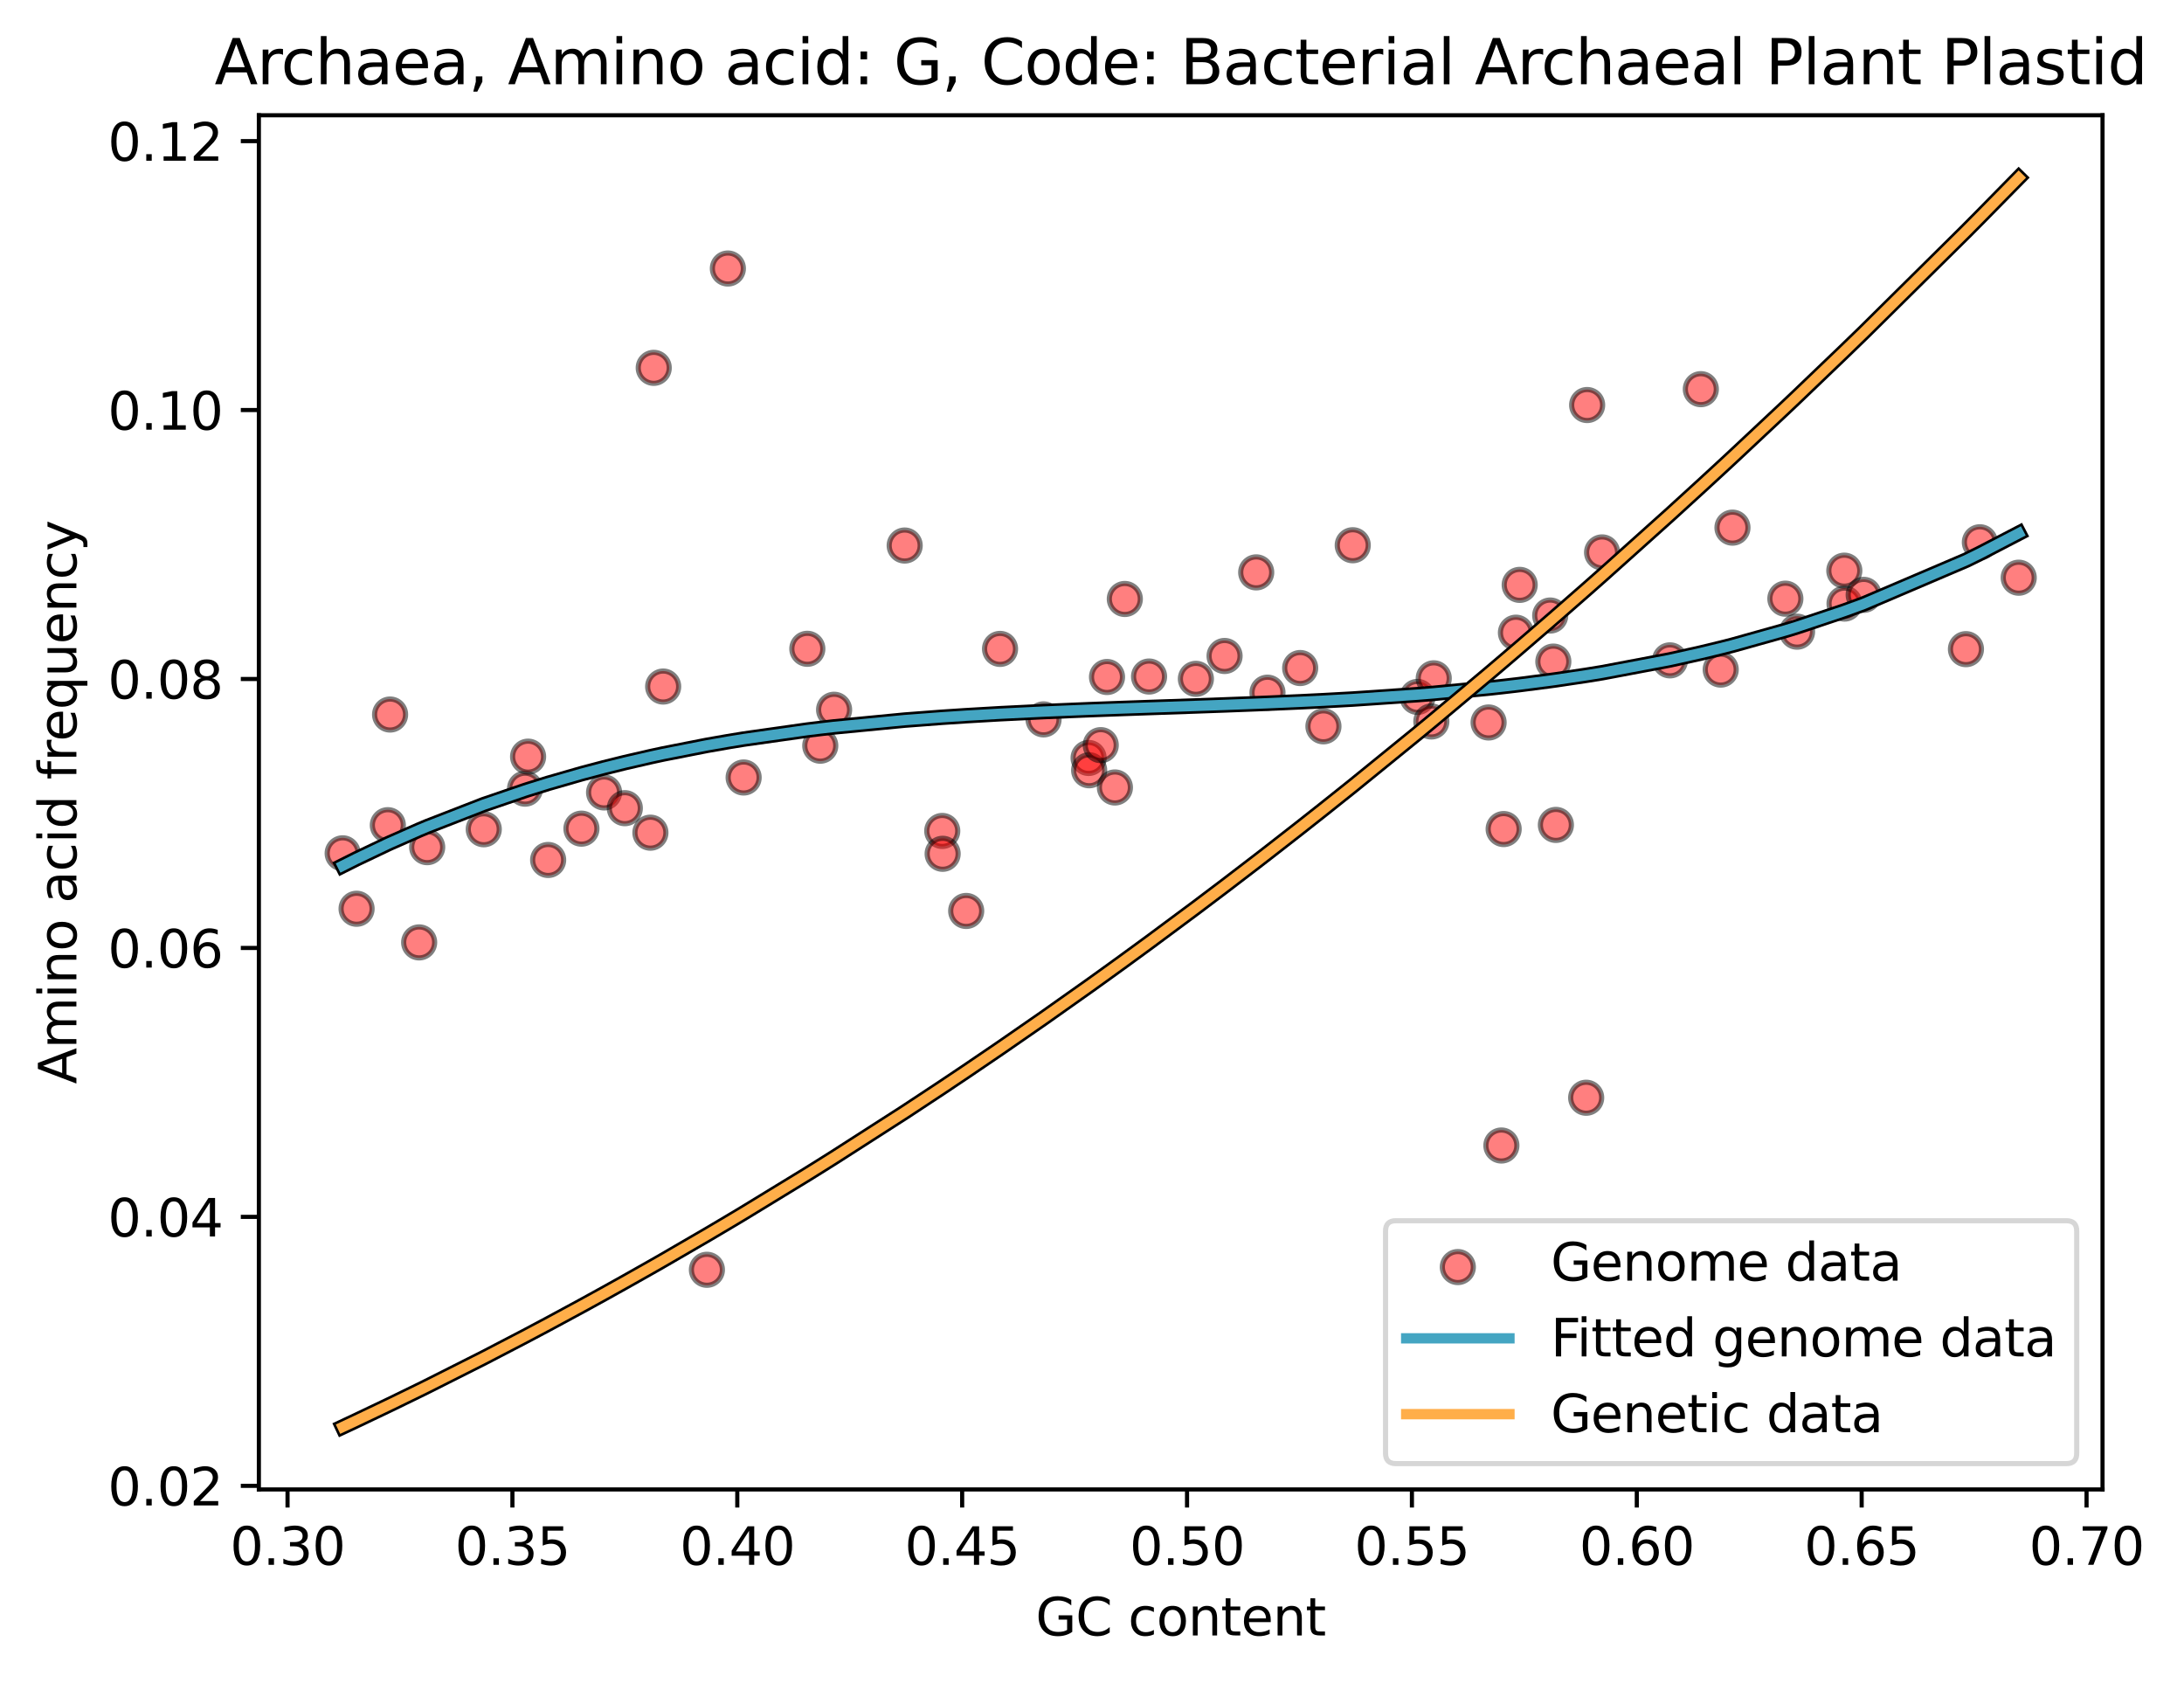 <?xml version="1.0" encoding="utf-8" standalone="no"?>
<!DOCTYPE svg PUBLIC "-//W3C//DTD SVG 1.1//EN"
  "http://www.w3.org/Graphics/SVG/1.1/DTD/svg11.dtd">
<svg xmlns:xlink="http://www.w3.org/1999/xlink" width="423.046pt" height="325.986pt" viewBox="0 0 423.046 325.986" xmlns="http://www.w3.org/2000/svg" version="1.1">
 <defs>
  <style type="text/css">*{stroke-linejoin: round; stroke-linecap: butt}</style>
 </defs>
 <g id="figure_1">
  <g id="patch_1">
   <path d="M 0 325.986 
L 423.046 325.986 
L 423.046 0 
L 0 0 
z
" style="fill: #ffffff"/>
  </g>
  <g id="axes_1">
   <g id="patch_2">
    <path d="M 50.144 288.43 
L 407.264 288.43 
L 407.264 22.318 
L 50.144 22.318 
z
" style="fill: #ffffff"/>
   </g>
   <g id="PathCollection_1">
    <defs>
     <path id="mc80657f7a5" d="M 0 3 
C 0.796 3 1.559 2.684 2.121 2.121 
C 2.684 1.559 3 0.796 3 0 
C 3 -0.796 2.684 -1.559 2.121 -2.121 
C 1.559 -2.684 0.796 -3 0 -3 
C -0.796 -3 -1.559 -2.684 -2.121 -2.121 
C -2.684 -1.559 -3 -0.796 -3 0 
C -3 0.796 -2.684 1.559 -2.121 2.121 
C -1.559 2.684 -0.796 3 0 3 
z
" style="stroke: #000000; stroke-opacity: 0.5"/>
    </defs>
    <g clip-path="url(#p81dd970bed)">
     <use xlink:href="#mc80657f7a5" x="66.376" y="165.245" style="fill: #ff0000; fill-opacity: 0.5; stroke: #000000; stroke-opacity: 0.5"/>
     <use xlink:href="#mc80657f7a5" x="69.071" y="175.982" style="fill: #ff0000; fill-opacity: 0.5; stroke: #000000; stroke-opacity: 0.5"/>
     <use xlink:href="#mc80657f7a5" x="75.124" y="159.798" style="fill: #ff0000; fill-opacity: 0.5; stroke: #000000; stroke-opacity: 0.5"/>
     <use xlink:href="#mc80657f7a5" x="75.56" y="138.37" style="fill: #ff0000; fill-opacity: 0.5; stroke: #000000; stroke-opacity: 0.5"/>
     <use xlink:href="#mc80657f7a5" x="81.191" y="182.498" style="fill: #ff0000; fill-opacity: 0.5; stroke: #000000; stroke-opacity: 0.5"/>
     <use xlink:href="#mc80657f7a5" x="82.747" y="164.054" style="fill: #ff0000; fill-opacity: 0.5; stroke: #000000; stroke-opacity: 0.5"/>
     <use xlink:href="#mc80657f7a5" x="93.706" y="160.586" style="fill: #ff0000; fill-opacity: 0.5; stroke: #000000; stroke-opacity: 0.5"/>
     <use xlink:href="#mc80657f7a5" x="101.704" y="152.723" style="fill: #ff0000; fill-opacity: 0.5; stroke: #000000; stroke-opacity: 0.5"/>
     <use xlink:href="#mc80657f7a5" x="102.292" y="146.526" style="fill: #ff0000; fill-opacity: 0.5; stroke: #000000; stroke-opacity: 0.5"/>
     <use xlink:href="#mc80657f7a5" x="106.176" y="166.535" style="fill: #ff0000; fill-opacity: 0.5; stroke: #000000; stroke-opacity: 0.5"/>
     <use xlink:href="#mc80657f7a5" x="112.626" y="160.47" style="fill: #ff0000; fill-opacity: 0.5; stroke: #000000; stroke-opacity: 0.5"/>
     <use xlink:href="#mc80657f7a5" x="117.01" y="153.455" style="fill: #ff0000; fill-opacity: 0.5; stroke: #000000; stroke-opacity: 0.5"/>
     <use xlink:href="#mc80657f7a5" x="121.029" y="156.503" style="fill: #ff0000; fill-opacity: 0.5; stroke: #000000; stroke-opacity: 0.5"/>
     <use xlink:href="#mc80657f7a5" x="125.985" y="161.249" style="fill: #ff0000; fill-opacity: 0.5; stroke: #000000; stroke-opacity: 0.5"/>
     <use xlink:href="#mc80657f7a5" x="126.63" y="71.234" style="fill: #ff0000; fill-opacity: 0.5; stroke: #000000; stroke-opacity: 0.5"/>
     <use xlink:href="#mc80657f7a5" x="128.455" y="132.949" style="fill: #ff0000; fill-opacity: 0.5; stroke: #000000; stroke-opacity: 0.5"/>
     <use xlink:href="#mc80657f7a5" x="136.93" y="245.895" style="fill: #ff0000; fill-opacity: 0.5; stroke: #000000; stroke-opacity: 0.5"/>
     <use xlink:href="#mc80657f7a5" x="140.99" y="51.997" style="fill: #ff0000; fill-opacity: 0.5; stroke: #000000; stroke-opacity: 0.5"/>
     <use xlink:href="#mc80657f7a5" x="144.044" y="150.563" style="fill: #ff0000; fill-opacity: 0.5; stroke: #000000; stroke-opacity: 0.5"/>
     <use xlink:href="#mc80657f7a5" x="156.382" y="125.641" style="fill: #ff0000; fill-opacity: 0.5; stroke: #000000; stroke-opacity: 0.5"/>
     <use xlink:href="#mc80657f7a5" x="158.888" y="144.405" style="fill: #ff0000; fill-opacity: 0.5; stroke: #000000; stroke-opacity: 0.5"/>
     <use xlink:href="#mc80657f7a5" x="161.566" y="137.445" style="fill: #ff0000; fill-opacity: 0.5; stroke: #000000; stroke-opacity: 0.5"/>
     <use xlink:href="#mc80657f7a5" x="175.239" y="105.642" style="fill: #ff0000; fill-opacity: 0.5; stroke: #000000; stroke-opacity: 0.5"/>
     <use xlink:href="#mc80657f7a5" x="182.516" y="160.915" style="fill: #ff0000; fill-opacity: 0.5; stroke: #000000; stroke-opacity: 0.5"/>
     <use xlink:href="#mc80657f7a5" x="182.592" y="165.337" style="fill: #ff0000; fill-opacity: 0.5; stroke: #000000; stroke-opacity: 0.5"/>
     <use xlink:href="#mc80657f7a5" x="187.153" y="176.407" style="fill: #ff0000; fill-opacity: 0.5; stroke: #000000; stroke-opacity: 0.5"/>
     <use xlink:href="#mc80657f7a5" x="193.71" y="125.66" style="fill: #ff0000; fill-opacity: 0.5; stroke: #000000; stroke-opacity: 0.5"/>
     <use xlink:href="#mc80657f7a5" x="202.139" y="139.308" style="fill: #ff0000; fill-opacity: 0.5; stroke: #000000; stroke-opacity: 0.5"/>
     <use xlink:href="#mc80657f7a5" x="210.866" y="146.78" style="fill: #ff0000; fill-opacity: 0.5; stroke: #000000; stroke-opacity: 0.5"/>
     <use xlink:href="#mc80657f7a5" x="210.971" y="149.163" style="fill: #ff0000; fill-opacity: 0.5; stroke: #000000; stroke-opacity: 0.5"/>
     <use xlink:href="#mc80657f7a5" x="213.216" y="144.296" style="fill: #ff0000; fill-opacity: 0.5; stroke: #000000; stroke-opacity: 0.5"/>
     <use xlink:href="#mc80657f7a5" x="214.43" y="131.102" style="fill: #ff0000; fill-opacity: 0.5; stroke: #000000; stroke-opacity: 0.5"/>
     <use xlink:href="#mc80657f7a5" x="215.961" y="152.495" style="fill: #ff0000; fill-opacity: 0.5; stroke: #000000; stroke-opacity: 0.5"/>
     <use xlink:href="#mc80657f7a5" x="217.88" y="115.992" style="fill: #ff0000; fill-opacity: 0.5; stroke: #000000; stroke-opacity: 0.5"/>
     <use xlink:href="#mc80657f7a5" x="222.575" y="131.012" style="fill: #ff0000; fill-opacity: 0.5; stroke: #000000; stroke-opacity: 0.5"/>
     <use xlink:href="#mc80657f7a5" x="231.646" y="131.459" style="fill: #ff0000; fill-opacity: 0.5; stroke: #000000; stroke-opacity: 0.5"/>
     <use xlink:href="#mc80657f7a5" x="237.202" y="127.031" style="fill: #ff0000; fill-opacity: 0.5; stroke: #000000; stroke-opacity: 0.5"/>
     <use xlink:href="#mc80657f7a5" x="243.329" y="110.842" style="fill: #ff0000; fill-opacity: 0.5; stroke: #000000; stroke-opacity: 0.5"/>
     <use xlink:href="#mc80657f7a5" x="245.515" y="134.14" style="fill: #ff0000; fill-opacity: 0.5; stroke: #000000; stroke-opacity: 0.5"/>
     <use xlink:href="#mc80657f7a5" x="251.846" y="129.365" style="fill: #ff0000; fill-opacity: 0.5; stroke: #000000; stroke-opacity: 0.5"/>
     <use xlink:href="#mc80657f7a5" x="256.352" y="140.654" style="fill: #ff0000; fill-opacity: 0.5; stroke: #000000; stroke-opacity: 0.5"/>
     <use xlink:href="#mc80657f7a5" x="262.029" y="105.586" style="fill: #ff0000; fill-opacity: 0.5; stroke: #000000; stroke-opacity: 0.5"/>
     <use xlink:href="#mc80657f7a5" x="274.577" y="134.958" style="fill: #ff0000; fill-opacity: 0.5; stroke: #000000; stroke-opacity: 0.5"/>
     <use xlink:href="#mc80657f7a5" x="277.254" y="139.715" style="fill: #ff0000; fill-opacity: 0.5; stroke: #000000; stroke-opacity: 0.5"/>
     <use xlink:href="#mc80657f7a5" x="277.721" y="131.359" style="fill: #ff0000; fill-opacity: 0.5; stroke: #000000; stroke-opacity: 0.5"/>
     <use xlink:href="#mc80657f7a5" x="288.345" y="139.909" style="fill: #ff0000; fill-opacity: 0.5; stroke: #000000; stroke-opacity: 0.5"/>
     <use xlink:href="#mc80657f7a5" x="290.822" y="221.829" style="fill: #ff0000; fill-opacity: 0.5; stroke: #000000; stroke-opacity: 0.5"/>
     <use xlink:href="#mc80657f7a5" x="291.262" y="160.548" style="fill: #ff0000; fill-opacity: 0.5; stroke: #000000; stroke-opacity: 0.5"/>
     <use xlink:href="#mc80657f7a5" x="293.639" y="122.521" style="fill: #ff0000; fill-opacity: 0.5; stroke: #000000; stroke-opacity: 0.5"/>
     <use xlink:href="#mc80657f7a5" x="294.368" y="113.262" style="fill: #ff0000; fill-opacity: 0.5; stroke: #000000; stroke-opacity: 0.5"/>
     <use xlink:href="#mc80657f7a5" x="300.279" y="119.198" style="fill: #ff0000; fill-opacity: 0.5; stroke: #000000; stroke-opacity: 0.5"/>
     <use xlink:href="#mc80657f7a5" x="300.884" y="128.12" style="fill: #ff0000; fill-opacity: 0.5; stroke: #000000; stroke-opacity: 0.5"/>
     <use xlink:href="#mc80657f7a5" x="301.379" y="159.745" style="fill: #ff0000; fill-opacity: 0.5; stroke: #000000; stroke-opacity: 0.5"/>
     <use xlink:href="#mc80657f7a5" x="307.246" y="212.578" style="fill: #ff0000; fill-opacity: 0.5; stroke: #000000; stroke-opacity: 0.5"/>
     <use xlink:href="#mc80657f7a5" x="307.433" y="78.435" style="fill: #ff0000; fill-opacity: 0.5; stroke: #000000; stroke-opacity: 0.5"/>
     <use xlink:href="#mc80657f7a5" x="310.325" y="106.975" style="fill: #ff0000; fill-opacity: 0.5; stroke: #000000; stroke-opacity: 0.5"/>
     <use xlink:href="#mc80657f7a5" x="323.471" y="127.88" style="fill: #ff0000; fill-opacity: 0.5; stroke: #000000; stroke-opacity: 0.5"/>
     <use xlink:href="#mc80657f7a5" x="329.455" y="75.363" style="fill: #ff0000; fill-opacity: 0.5; stroke: #000000; stroke-opacity: 0.5"/>
     <use xlink:href="#mc80657f7a5" x="333.307" y="129.667" style="fill: #ff0000; fill-opacity: 0.5; stroke: #000000; stroke-opacity: 0.5"/>
     <use xlink:href="#mc80657f7a5" x="335.583" y="102.179" style="fill: #ff0000; fill-opacity: 0.5; stroke: #000000; stroke-opacity: 0.5"/>
     <use xlink:href="#mc80657f7a5" x="345.829" y="115.935" style="fill: #ff0000; fill-opacity: 0.5; stroke: #000000; stroke-opacity: 0.5"/>
     <use xlink:href="#mc80657f7a5" x="348.092" y="122.324" style="fill: #ff0000; fill-opacity: 0.5; stroke: #000000; stroke-opacity: 0.5"/>
     <use xlink:href="#mc80657f7a5" x="357.247" y="110.51" style="fill: #ff0000; fill-opacity: 0.5; stroke: #000000; stroke-opacity: 0.5"/>
     <use xlink:href="#mc80657f7a5" x="357.29" y="116.882" style="fill: #ff0000; fill-opacity: 0.5; stroke: #000000; stroke-opacity: 0.5"/>
     <use xlink:href="#mc80657f7a5" x="361.001" y="115.196" style="fill: #ff0000; fill-opacity: 0.5; stroke: #000000; stroke-opacity: 0.5"/>
     <use xlink:href="#mc80657f7a5" x="380.809" y="125.709" style="fill: #ff0000; fill-opacity: 0.5; stroke: #000000; stroke-opacity: 0.5"/>
     <use xlink:href="#mc80657f7a5" x="383.505" y="105.011" style="fill: #ff0000; fill-opacity: 0.5; stroke: #000000; stroke-opacity: 0.5"/>
     <use xlink:href="#mc80657f7a5" x="391.031" y="111.872" style="fill: #ff0000; fill-opacity: 0.5; stroke: #000000; stroke-opacity: 0.5"/>
    </g>
   </g>
   <g id="matplotlib.axis_1">
    <g id="xtick_1">
     <g id="line2d_1">
      <defs>
       <path id="mbc023449ac" d="M 0 0 
L 0 3.5 
" style="stroke: #000000; stroke-width: 0.8"/>
      </defs>
      <g>
       <use xlink:href="#mbc023449ac" x="55.696" y="288.43" style="stroke: #000000; stroke-width: 0.8"/>
      </g>
     </g>
     <g id="text_1">
      <!-- 0.30 -->
      <g transform="translate(44.563 303.029) scale(0.1 -0.1)">
       <defs>
        <path id="DejaVuSans-30" d="M 2034 4250 
Q 1547 4250 1301 3770 
Q 1056 3291 1056 2328 
Q 1056 1369 1301 889 
Q 1547 409 2034 409 
Q 2525 409 2770 889 
Q 3016 1369 3016 2328 
Q 3016 3291 2770 3770 
Q 2525 4250 2034 4250 
z
M 2034 4750 
Q 2819 4750 3233 4129 
Q 3647 3509 3647 2328 
Q 3647 1150 3233 529 
Q 2819 -91 2034 -91 
Q 1250 -91 836 529 
Q 422 1150 422 2328 
Q 422 3509 836 4129 
Q 1250 4750 2034 4750 
z
" transform="scale(0.016)"/>
        <path id="DejaVuSans-2e" d="M 684 794 
L 1344 794 
L 1344 0 
L 684 0 
L 684 794 
z
" transform="scale(0.016)"/>
        <path id="DejaVuSans-33" d="M 2597 2516 
Q 3050 2419 3304 2112 
Q 3559 1806 3559 1356 
Q 3559 666 3084 287 
Q 2609 -91 1734 -91 
Q 1441 -91 1130 -33 
Q 819 25 488 141 
L 488 750 
Q 750 597 1062 519 
Q 1375 441 1716 441 
Q 2309 441 2620 675 
Q 2931 909 2931 1356 
Q 2931 1769 2642 2001 
Q 2353 2234 1838 2234 
L 1294 2234 
L 1294 2753 
L 1863 2753 
Q 2328 2753 2575 2939 
Q 2822 3125 2822 3475 
Q 2822 3834 2567 4026 
Q 2313 4219 1838 4219 
Q 1578 4219 1281 4162 
Q 984 4106 628 3988 
L 628 4550 
Q 988 4650 1302 4700 
Q 1616 4750 1894 4750 
Q 2613 4750 3031 4423 
Q 3450 4097 3450 3541 
Q 3450 3153 3228 2886 
Q 3006 2619 2597 2516 
z
" transform="scale(0.016)"/>
       </defs>
       <use xlink:href="#DejaVuSans-30"/>
       <use xlink:href="#DejaVuSans-2e" x="63.623"/>
       <use xlink:href="#DejaVuSans-33" x="95.41"/>
       <use xlink:href="#DejaVuSans-30" x="159.033"/>
      </g>
     </g>
    </g>
    <g id="xtick_2">
     <g id="line2d_2">
      <g>
       <use xlink:href="#mbc023449ac" x="99.255" y="288.43" style="stroke: #000000; stroke-width: 0.8"/>
      </g>
     </g>
     <g id="text_2">
      <!-- 0.35 -->
      <g transform="translate(88.122 303.029) scale(0.1 -0.1)">
       <defs>
        <path id="DejaVuSans-35" d="M 691 4666 
L 3169 4666 
L 3169 4134 
L 1269 4134 
L 1269 2991 
Q 1406 3038 1543 3061 
Q 1681 3084 1819 3084 
Q 2600 3084 3056 2656 
Q 3513 2228 3513 1497 
Q 3513 744 3044 326 
Q 2575 -91 1722 -91 
Q 1428 -91 1123 -41 
Q 819 9 494 109 
L 494 744 
Q 775 591 1075 516 
Q 1375 441 1709 441 
Q 2250 441 2565 725 
Q 2881 1009 2881 1497 
Q 2881 1984 2565 2268 
Q 2250 2553 1709 2553 
Q 1456 2553 1204 2497 
Q 953 2441 691 2322 
L 691 4666 
z
" transform="scale(0.016)"/>
       </defs>
       <use xlink:href="#DejaVuSans-30"/>
       <use xlink:href="#DejaVuSans-2e" x="63.623"/>
       <use xlink:href="#DejaVuSans-33" x="95.41"/>
       <use xlink:href="#DejaVuSans-35" x="159.033"/>
      </g>
     </g>
    </g>
    <g id="xtick_3">
     <g id="line2d_3">
      <g>
       <use xlink:href="#mbc023449ac" x="142.814" y="288.43" style="stroke: #000000; stroke-width: 0.8"/>
      </g>
     </g>
     <g id="text_3">
      <!-- 0.40 -->
      <g transform="translate(131.681 303.029) scale(0.1 -0.1)">
       <defs>
        <path id="DejaVuSans-34" d="M 2419 4116 
L 825 1625 
L 2419 1625 
L 2419 4116 
z
M 2253 4666 
L 3047 4666 
L 3047 1625 
L 3713 1625 
L 3713 1100 
L 3047 1100 
L 3047 0 
L 2419 0 
L 2419 1100 
L 313 1100 
L 313 1709 
L 2253 4666 
z
" transform="scale(0.016)"/>
       </defs>
       <use xlink:href="#DejaVuSans-30"/>
       <use xlink:href="#DejaVuSans-2e" x="63.623"/>
       <use xlink:href="#DejaVuSans-34" x="95.41"/>
       <use xlink:href="#DejaVuSans-30" x="159.033"/>
      </g>
     </g>
    </g>
    <g id="xtick_4">
     <g id="line2d_4">
      <g>
       <use xlink:href="#mbc023449ac" x="186.373" y="288.43" style="stroke: #000000; stroke-width: 0.8"/>
      </g>
     </g>
     <g id="text_4">
      <!-- 0.45 -->
      <g transform="translate(175.241 303.029) scale(0.1 -0.1)">
       <use xlink:href="#DejaVuSans-30"/>
       <use xlink:href="#DejaVuSans-2e" x="63.623"/>
       <use xlink:href="#DejaVuSans-34" x="95.41"/>
       <use xlink:href="#DejaVuSans-35" x="159.033"/>
      </g>
     </g>
    </g>
    <g id="xtick_5">
     <g id="line2d_5">
      <g>
       <use xlink:href="#mbc023449ac" x="229.933" y="288.43" style="stroke: #000000; stroke-width: 0.8"/>
      </g>
     </g>
     <g id="text_5">
      <!-- 0.50 -->
      <g transform="translate(218.8 303.029) scale(0.1 -0.1)">
       <use xlink:href="#DejaVuSans-30"/>
       <use xlink:href="#DejaVuSans-2e" x="63.623"/>
       <use xlink:href="#DejaVuSans-35" x="95.41"/>
       <use xlink:href="#DejaVuSans-30" x="159.033"/>
      </g>
     </g>
    </g>
    <g id="xtick_6">
     <g id="line2d_6">
      <g>
       <use xlink:href="#mbc023449ac" x="273.492" y="288.43" style="stroke: #000000; stroke-width: 0.8"/>
      </g>
     </g>
     <g id="text_6">
      <!-- 0.55 -->
      <g transform="translate(262.359 303.029) scale(0.1 -0.1)">
       <use xlink:href="#DejaVuSans-30"/>
       <use xlink:href="#DejaVuSans-2e" x="63.623"/>
       <use xlink:href="#DejaVuSans-35" x="95.41"/>
       <use xlink:href="#DejaVuSans-35" x="159.033"/>
      </g>
     </g>
    </g>
    <g id="xtick_7">
     <g id="line2d_7">
      <g>
       <use xlink:href="#mbc023449ac" x="317.051" y="288.43" style="stroke: #000000; stroke-width: 0.8"/>
      </g>
     </g>
     <g id="text_7">
      <!-- 0.60 -->
      <g transform="translate(305.918 303.029) scale(0.1 -0.1)">
       <defs>
        <path id="DejaVuSans-36" d="M 2113 2584 
Q 1688 2584 1439 2293 
Q 1191 2003 1191 1497 
Q 1191 994 1439 701 
Q 1688 409 2113 409 
Q 2538 409 2786 701 
Q 3034 994 3034 1497 
Q 3034 2003 2786 2293 
Q 2538 2584 2113 2584 
z
M 3366 4563 
L 3366 3988 
Q 3128 4100 2886 4159 
Q 2644 4219 2406 4219 
Q 1781 4219 1451 3797 
Q 1122 3375 1075 2522 
Q 1259 2794 1537 2939 
Q 1816 3084 2150 3084 
Q 2853 3084 3261 2657 
Q 3669 2231 3669 1497 
Q 3669 778 3244 343 
Q 2819 -91 2113 -91 
Q 1303 -91 875 529 
Q 447 1150 447 2328 
Q 447 3434 972 4092 
Q 1497 4750 2381 4750 
Q 2619 4750 2861 4703 
Q 3103 4656 3366 4563 
z
" transform="scale(0.016)"/>
       </defs>
       <use xlink:href="#DejaVuSans-30"/>
       <use xlink:href="#DejaVuSans-2e" x="63.623"/>
       <use xlink:href="#DejaVuSans-36" x="95.41"/>
       <use xlink:href="#DejaVuSans-30" x="159.033"/>
      </g>
     </g>
    </g>
    <g id="xtick_8">
     <g id="line2d_8">
      <g>
       <use xlink:href="#mbc023449ac" x="360.61" y="288.43" style="stroke: #000000; stroke-width: 0.8"/>
      </g>
     </g>
     <g id="text_8">
      <!-- 0.65 -->
      <g transform="translate(349.478 303.029) scale(0.1 -0.1)">
       <use xlink:href="#DejaVuSans-30"/>
       <use xlink:href="#DejaVuSans-2e" x="63.623"/>
       <use xlink:href="#DejaVuSans-36" x="95.41"/>
       <use xlink:href="#DejaVuSans-35" x="159.033"/>
      </g>
     </g>
    </g>
    <g id="xtick_9">
     <g id="line2d_9">
      <g>
       <use xlink:href="#mbc023449ac" x="404.17" y="288.43" style="stroke: #000000; stroke-width: 0.8"/>
      </g>
     </g>
     <g id="text_9">
      <!-- 0.70 -->
      <g transform="translate(393.037 303.029) scale(0.1 -0.1)">
       <defs>
        <path id="DejaVuSans-37" d="M 525 4666 
L 3525 4666 
L 3525 4397 
L 1831 0 
L 1172 0 
L 2766 4134 
L 525 4134 
L 525 4666 
z
" transform="scale(0.016)"/>
       </defs>
       <use xlink:href="#DejaVuSans-30"/>
       <use xlink:href="#DejaVuSans-2e" x="63.623"/>
       <use xlink:href="#DejaVuSans-37" x="95.41"/>
       <use xlink:href="#DejaVuSans-30" x="159.033"/>
      </g>
     </g>
    </g>
    <g id="text_10">
     <!-- GC content -->
     <g transform="translate(200.606 316.707) scale(0.1 -0.1)">
      <defs>
       <path id="DejaVuSans-47" d="M 3809 666 
L 3809 1919 
L 2778 1919 
L 2778 2438 
L 4434 2438 
L 4434 434 
Q 4069 175 3628 42 
Q 3188 -91 2688 -91 
Q 1594 -91 976 548 
Q 359 1188 359 2328 
Q 359 3472 976 4111 
Q 1594 4750 2688 4750 
Q 3144 4750 3555 4637 
Q 3966 4525 4313 4306 
L 4313 3634 
Q 3963 3931 3569 4081 
Q 3175 4231 2741 4231 
Q 1884 4231 1454 3753 
Q 1025 3275 1025 2328 
Q 1025 1384 1454 906 
Q 1884 428 2741 428 
Q 3075 428 3337 486 
Q 3600 544 3809 666 
z
" transform="scale(0.016)"/>
       <path id="DejaVuSans-43" d="M 4122 4306 
L 4122 3641 
Q 3803 3938 3442 4084 
Q 3081 4231 2675 4231 
Q 1875 4231 1450 3742 
Q 1025 3253 1025 2328 
Q 1025 1406 1450 917 
Q 1875 428 2675 428 
Q 3081 428 3442 575 
Q 3803 722 4122 1019 
L 4122 359 
Q 3791 134 3420 21 
Q 3050 -91 2638 -91 
Q 1578 -91 968 557 
Q 359 1206 359 2328 
Q 359 3453 968 4101 
Q 1578 4750 2638 4750 
Q 3056 4750 3426 4639 
Q 3797 4528 4122 4306 
z
" transform="scale(0.016)"/>
       <path id="DejaVuSans-20" transform="scale(0.016)"/>
       <path id="DejaVuSans-63" d="M 3122 3366 
L 3122 2828 
Q 2878 2963 2633 3030 
Q 2388 3097 2138 3097 
Q 1578 3097 1268 2742 
Q 959 2388 959 1747 
Q 959 1106 1268 751 
Q 1578 397 2138 397 
Q 2388 397 2633 464 
Q 2878 531 3122 666 
L 3122 134 
Q 2881 22 2623 -34 
Q 2366 -91 2075 -91 
Q 1284 -91 818 406 
Q 353 903 353 1747 
Q 353 2603 823 3093 
Q 1294 3584 2113 3584 
Q 2378 3584 2631 3529 
Q 2884 3475 3122 3366 
z
" transform="scale(0.016)"/>
       <path id="DejaVuSans-6f" d="M 1959 3097 
Q 1497 3097 1228 2736 
Q 959 2375 959 1747 
Q 959 1119 1226 758 
Q 1494 397 1959 397 
Q 2419 397 2687 759 
Q 2956 1122 2956 1747 
Q 2956 2369 2687 2733 
Q 2419 3097 1959 3097 
z
M 1959 3584 
Q 2709 3584 3137 3096 
Q 3566 2609 3566 1747 
Q 3566 888 3137 398 
Q 2709 -91 1959 -91 
Q 1206 -91 779 398 
Q 353 888 353 1747 
Q 353 2609 779 3096 
Q 1206 3584 1959 3584 
z
" transform="scale(0.016)"/>
       <path id="DejaVuSans-6e" d="M 3513 2113 
L 3513 0 
L 2938 0 
L 2938 2094 
Q 2938 2591 2744 2837 
Q 2550 3084 2163 3084 
Q 1697 3084 1428 2787 
Q 1159 2491 1159 1978 
L 1159 0 
L 581 0 
L 581 3500 
L 1159 3500 
L 1159 2956 
Q 1366 3272 1645 3428 
Q 1925 3584 2291 3584 
Q 2894 3584 3203 3211 
Q 3513 2838 3513 2113 
z
" transform="scale(0.016)"/>
       <path id="DejaVuSans-74" d="M 1172 4494 
L 1172 3500 
L 2356 3500 
L 2356 3053 
L 1172 3053 
L 1172 1153 
Q 1172 725 1289 603 
Q 1406 481 1766 481 
L 2356 481 
L 2356 0 
L 1766 0 
Q 1100 0 847 248 
Q 594 497 594 1153 
L 594 3053 
L 172 3053 
L 172 3500 
L 594 3500 
L 594 4494 
L 1172 4494 
z
" transform="scale(0.016)"/>
       <path id="DejaVuSans-65" d="M 3597 1894 
L 3597 1613 
L 953 1613 
Q 991 1019 1311 708 
Q 1631 397 2203 397 
Q 2534 397 2845 478 
Q 3156 559 3463 722 
L 3463 178 
Q 3153 47 2828 -22 
Q 2503 -91 2169 -91 
Q 1331 -91 842 396 
Q 353 884 353 1716 
Q 353 2575 817 3079 
Q 1281 3584 2069 3584 
Q 2775 3584 3186 3129 
Q 3597 2675 3597 1894 
z
M 3022 2063 
Q 3016 2534 2758 2815 
Q 2500 3097 2075 3097 
Q 1594 3097 1305 2825 
Q 1016 2553 972 2059 
L 3022 2063 
z
" transform="scale(0.016)"/>
      </defs>
      <use xlink:href="#DejaVuSans-47"/>
      <use xlink:href="#DejaVuSans-43" x="77.49"/>
      <use xlink:href="#DejaVuSans-20" x="147.314"/>
      <use xlink:href="#DejaVuSans-63" x="179.102"/>
      <use xlink:href="#DejaVuSans-6f" x="234.082"/>
      <use xlink:href="#DejaVuSans-6e" x="295.264"/>
      <use xlink:href="#DejaVuSans-74" x="358.643"/>
      <use xlink:href="#DejaVuSans-65" x="397.852"/>
      <use xlink:href="#DejaVuSans-6e" x="459.375"/>
      <use xlink:href="#DejaVuSans-74" x="522.754"/>
     </g>
    </g>
   </g>
   <g id="matplotlib.axis_2">
    <g id="ytick_1">
     <g id="line2d_10">
      <defs>
       <path id="m052d7f7454" d="M 0 0 
L -3.5 0 
" style="stroke: #000000; stroke-width: 0.8"/>
      </defs>
      <g>
       <use xlink:href="#m052d7f7454" x="50.144" y="287.731" style="stroke: #000000; stroke-width: 0.8"/>
      </g>
     </g>
     <g id="text_11">
      <!-- 0.02 -->
      <g transform="translate(20.878 291.53) scale(0.1 -0.1)">
       <defs>
        <path id="DejaVuSans-32" d="M 1228 531 
L 3431 531 
L 3431 0 
L 469 0 
L 469 531 
Q 828 903 1448 1529 
Q 2069 2156 2228 2338 
Q 2531 2678 2651 2914 
Q 2772 3150 2772 3378 
Q 2772 3750 2511 3984 
Q 2250 4219 1831 4219 
Q 1534 4219 1204 4116 
Q 875 4013 500 3803 
L 500 4441 
Q 881 4594 1212 4672 
Q 1544 4750 1819 4750 
Q 2544 4750 2975 4387 
Q 3406 4025 3406 3419 
Q 3406 3131 3298 2873 
Q 3191 2616 2906 2266 
Q 2828 2175 2409 1742 
Q 1991 1309 1228 531 
z
" transform="scale(0.016)"/>
       </defs>
       <use xlink:href="#DejaVuSans-30"/>
       <use xlink:href="#DejaVuSans-2e" x="63.623"/>
       <use xlink:href="#DejaVuSans-30" x="95.41"/>
       <use xlink:href="#DejaVuSans-32" x="159.033"/>
      </g>
     </g>
    </g>
    <g id="ytick_2">
     <g id="line2d_11">
      <g>
       <use xlink:href="#m052d7f7454" x="50.144" y="235.65" style="stroke: #000000; stroke-width: 0.8"/>
      </g>
     </g>
     <g id="text_12">
      <!-- 0.04 -->
      <g transform="translate(20.878 239.449) scale(0.1 -0.1)">
       <use xlink:href="#DejaVuSans-30"/>
       <use xlink:href="#DejaVuSans-2e" x="63.623"/>
       <use xlink:href="#DejaVuSans-30" x="95.41"/>
       <use xlink:href="#DejaVuSans-34" x="159.033"/>
      </g>
     </g>
    </g>
    <g id="ytick_3">
     <g id="line2d_12">
      <g>
       <use xlink:href="#m052d7f7454" x="50.144" y="183.569" style="stroke: #000000; stroke-width: 0.8"/>
      </g>
     </g>
     <g id="text_13">
      <!-- 0.06 -->
      <g transform="translate(20.878 187.369) scale(0.1 -0.1)">
       <use xlink:href="#DejaVuSans-30"/>
       <use xlink:href="#DejaVuSans-2e" x="63.623"/>
       <use xlink:href="#DejaVuSans-30" x="95.41"/>
       <use xlink:href="#DejaVuSans-36" x="159.033"/>
      </g>
     </g>
    </g>
    <g id="ytick_4">
     <g id="line2d_13">
      <g>
       <use xlink:href="#m052d7f7454" x="50.144" y="131.489" style="stroke: #000000; stroke-width: 0.8"/>
      </g>
     </g>
     <g id="text_14">
      <!-- 0.08 -->
      <g transform="translate(20.878 135.288) scale(0.1 -0.1)">
       <defs>
        <path id="DejaVuSans-38" d="M 2034 2216 
Q 1584 2216 1326 1975 
Q 1069 1734 1069 1313 
Q 1069 891 1326 650 
Q 1584 409 2034 409 
Q 2484 409 2743 651 
Q 3003 894 3003 1313 
Q 3003 1734 2745 1975 
Q 2488 2216 2034 2216 
z
M 1403 2484 
Q 997 2584 770 2862 
Q 544 3141 544 3541 
Q 544 4100 942 4425 
Q 1341 4750 2034 4750 
Q 2731 4750 3128 4425 
Q 3525 4100 3525 3541 
Q 3525 3141 3298 2862 
Q 3072 2584 2669 2484 
Q 3125 2378 3379 2068 
Q 3634 1759 3634 1313 
Q 3634 634 3220 271 
Q 2806 -91 2034 -91 
Q 1263 -91 848 271 
Q 434 634 434 1313 
Q 434 1759 690 2068 
Q 947 2378 1403 2484 
z
M 1172 3481 
Q 1172 3119 1398 2916 
Q 1625 2713 2034 2713 
Q 2441 2713 2670 2916 
Q 2900 3119 2900 3481 
Q 2900 3844 2670 4047 
Q 2441 4250 2034 4250 
Q 1625 4250 1398 4047 
Q 1172 3844 1172 3481 
z
" transform="scale(0.016)"/>
       </defs>
       <use xlink:href="#DejaVuSans-30"/>
       <use xlink:href="#DejaVuSans-2e" x="63.623"/>
       <use xlink:href="#DejaVuSans-30" x="95.41"/>
       <use xlink:href="#DejaVuSans-38" x="159.033"/>
      </g>
     </g>
    </g>
    <g id="ytick_5">
     <g id="line2d_14">
      <g>
       <use xlink:href="#m052d7f7454" x="50.144" y="79.408" style="stroke: #000000; stroke-width: 0.8"/>
      </g>
     </g>
     <g id="text_15">
      <!-- 0.10 -->
      <g transform="translate(20.878 83.207) scale(0.1 -0.1)">
       <defs>
        <path id="DejaVuSans-31" d="M 794 531 
L 1825 531 
L 1825 4091 
L 703 3866 
L 703 4441 
L 1819 4666 
L 2450 4666 
L 2450 531 
L 3481 531 
L 3481 0 
L 794 0 
L 794 531 
z
" transform="scale(0.016)"/>
       </defs>
       <use xlink:href="#DejaVuSans-30"/>
       <use xlink:href="#DejaVuSans-2e" x="63.623"/>
       <use xlink:href="#DejaVuSans-31" x="95.41"/>
       <use xlink:href="#DejaVuSans-30" x="159.033"/>
      </g>
     </g>
    </g>
    <g id="ytick_6">
     <g id="line2d_15">
      <g>
       <use xlink:href="#m052d7f7454" x="50.144" y="27.327" style="stroke: #000000; stroke-width: 0.8"/>
      </g>
     </g>
     <g id="text_16">
      <!-- 0.12 -->
      <g transform="translate(20.878 31.126) scale(0.1 -0.1)">
       <use xlink:href="#DejaVuSans-30"/>
       <use xlink:href="#DejaVuSans-2e" x="63.623"/>
       <use xlink:href="#DejaVuSans-31" x="95.41"/>
       <use xlink:href="#DejaVuSans-32" x="159.033"/>
      </g>
     </g>
    </g>
    <g id="text_17">
     <!-- Amino acid frequency -->
     <g transform="translate(14.798 209.913) rotate(-90) scale(0.1 -0.1)">
      <defs>
       <path id="DejaVuSans-41" d="M 2188 4044 
L 1331 1722 
L 3047 1722 
L 2188 4044 
z
M 1831 4666 
L 2547 4666 
L 4325 0 
L 3669 0 
L 3244 1197 
L 1141 1197 
L 716 0 
L 50 0 
L 1831 4666 
z
" transform="scale(0.016)"/>
       <path id="DejaVuSans-6d" d="M 3328 2828 
Q 3544 3216 3844 3400 
Q 4144 3584 4550 3584 
Q 5097 3584 5394 3201 
Q 5691 2819 5691 2113 
L 5691 0 
L 5113 0 
L 5113 2094 
Q 5113 2597 4934 2840 
Q 4756 3084 4391 3084 
Q 3944 3084 3684 2787 
Q 3425 2491 3425 1978 
L 3425 0 
L 2847 0 
L 2847 2094 
Q 2847 2600 2669 2842 
Q 2491 3084 2119 3084 
Q 1678 3084 1418 2786 
Q 1159 2488 1159 1978 
L 1159 0 
L 581 0 
L 581 3500 
L 1159 3500 
L 1159 2956 
Q 1356 3278 1631 3431 
Q 1906 3584 2284 3584 
Q 2666 3584 2933 3390 
Q 3200 3197 3328 2828 
z
" transform="scale(0.016)"/>
       <path id="DejaVuSans-69" d="M 603 3500 
L 1178 3500 
L 1178 0 
L 603 0 
L 603 3500 
z
M 603 4863 
L 1178 4863 
L 1178 4134 
L 603 4134 
L 603 4863 
z
" transform="scale(0.016)"/>
       <path id="DejaVuSans-61" d="M 2194 1759 
Q 1497 1759 1228 1600 
Q 959 1441 959 1056 
Q 959 750 1161 570 
Q 1363 391 1709 391 
Q 2188 391 2477 730 
Q 2766 1069 2766 1631 
L 2766 1759 
L 2194 1759 
z
M 3341 1997 
L 3341 0 
L 2766 0 
L 2766 531 
Q 2569 213 2275 61 
Q 1981 -91 1556 -91 
Q 1019 -91 701 211 
Q 384 513 384 1019 
Q 384 1609 779 1909 
Q 1175 2209 1959 2209 
L 2766 2209 
L 2766 2266 
Q 2766 2663 2505 2880 
Q 2244 3097 1772 3097 
Q 1472 3097 1187 3025 
Q 903 2953 641 2809 
L 641 3341 
Q 956 3463 1253 3523 
Q 1550 3584 1831 3584 
Q 2591 3584 2966 3190 
Q 3341 2797 3341 1997 
z
" transform="scale(0.016)"/>
       <path id="DejaVuSans-64" d="M 2906 2969 
L 2906 4863 
L 3481 4863 
L 3481 0 
L 2906 0 
L 2906 525 
Q 2725 213 2448 61 
Q 2172 -91 1784 -91 
Q 1150 -91 751 415 
Q 353 922 353 1747 
Q 353 2572 751 3078 
Q 1150 3584 1784 3584 
Q 2172 3584 2448 3432 
Q 2725 3281 2906 2969 
z
M 947 1747 
Q 947 1113 1208 752 
Q 1469 391 1925 391 
Q 2381 391 2643 752 
Q 2906 1113 2906 1747 
Q 2906 2381 2643 2742 
Q 2381 3103 1925 3103 
Q 1469 3103 1208 2742 
Q 947 2381 947 1747 
z
" transform="scale(0.016)"/>
       <path id="DejaVuSans-66" d="M 2375 4863 
L 2375 4384 
L 1825 4384 
Q 1516 4384 1395 4259 
Q 1275 4134 1275 3809 
L 1275 3500 
L 2222 3500 
L 2222 3053 
L 1275 3053 
L 1275 0 
L 697 0 
L 697 3053 
L 147 3053 
L 147 3500 
L 697 3500 
L 697 3744 
Q 697 4328 969 4595 
Q 1241 4863 1831 4863 
L 2375 4863 
z
" transform="scale(0.016)"/>
       <path id="DejaVuSans-72" d="M 2631 2963 
Q 2534 3019 2420 3045 
Q 2306 3072 2169 3072 
Q 1681 3072 1420 2755 
Q 1159 2438 1159 1844 
L 1159 0 
L 581 0 
L 581 3500 
L 1159 3500 
L 1159 2956 
Q 1341 3275 1631 3429 
Q 1922 3584 2338 3584 
Q 2397 3584 2469 3576 
Q 2541 3569 2628 3553 
L 2631 2963 
z
" transform="scale(0.016)"/>
       <path id="DejaVuSans-71" d="M 947 1747 
Q 947 1113 1208 752 
Q 1469 391 1925 391 
Q 2381 391 2643 752 
Q 2906 1113 2906 1747 
Q 2906 2381 2643 2742 
Q 2381 3103 1925 3103 
Q 1469 3103 1208 2742 
Q 947 2381 947 1747 
z
M 2906 525 
Q 2725 213 2448 61 
Q 2172 -91 1784 -91 
Q 1150 -91 751 415 
Q 353 922 353 1747 
Q 353 2572 751 3078 
Q 1150 3584 1784 3584 
Q 2172 3584 2448 3432 
Q 2725 3281 2906 2969 
L 2906 3500 
L 3481 3500 
L 3481 -1331 
L 2906 -1331 
L 2906 525 
z
" transform="scale(0.016)"/>
       <path id="DejaVuSans-75" d="M 544 1381 
L 544 3500 
L 1119 3500 
L 1119 1403 
Q 1119 906 1312 657 
Q 1506 409 1894 409 
Q 2359 409 2629 706 
Q 2900 1003 2900 1516 
L 2900 3500 
L 3475 3500 
L 3475 0 
L 2900 0 
L 2900 538 
Q 2691 219 2414 64 
Q 2138 -91 1772 -91 
Q 1169 -91 856 284 
Q 544 659 544 1381 
z
M 1991 3584 
L 1991 3584 
z
" transform="scale(0.016)"/>
       <path id="DejaVuSans-79" d="M 2059 -325 
Q 1816 -950 1584 -1140 
Q 1353 -1331 966 -1331 
L 506 -1331 
L 506 -850 
L 844 -850 
Q 1081 -850 1212 -737 
Q 1344 -625 1503 -206 
L 1606 56 
L 191 3500 
L 800 3500 
L 1894 763 
L 2988 3500 
L 3597 3500 
L 2059 -325 
z
" transform="scale(0.016)"/>
      </defs>
      <use xlink:href="#DejaVuSans-41"/>
      <use xlink:href="#DejaVuSans-6d" x="68.408"/>
      <use xlink:href="#DejaVuSans-69" x="165.82"/>
      <use xlink:href="#DejaVuSans-6e" x="193.604"/>
      <use xlink:href="#DejaVuSans-6f" x="256.982"/>
      <use xlink:href="#DejaVuSans-20" x="318.164"/>
      <use xlink:href="#DejaVuSans-61" x="349.951"/>
      <use xlink:href="#DejaVuSans-63" x="411.23"/>
      <use xlink:href="#DejaVuSans-69" x="466.211"/>
      <use xlink:href="#DejaVuSans-64" x="493.994"/>
      <use xlink:href="#DejaVuSans-20" x="557.471"/>
      <use xlink:href="#DejaVuSans-66" x="589.258"/>
      <use xlink:href="#DejaVuSans-72" x="624.463"/>
      <use xlink:href="#DejaVuSans-65" x="663.326"/>
      <use xlink:href="#DejaVuSans-71" x="724.85"/>
      <use xlink:href="#DejaVuSans-75" x="788.326"/>
      <use xlink:href="#DejaVuSans-65" x="851.705"/>
      <use xlink:href="#DejaVuSans-6e" x="913.229"/>
      <use xlink:href="#DejaVuSans-63" x="976.607"/>
      <use xlink:href="#DejaVuSans-79" x="1031.588"/>
     </g>
    </g>
   </g>
   <g id="line2d_16">
    <path d="M 66.376 167.651 
L 69.071 166.3 
L 75.124 163.417 
L 75.56 163.218 
L 81.191 160.735 
L 82.747 160.08 
L 93.706 155.822 
L 101.704 153.092 
L 102.292 152.903 
L 106.176 151.696 
L 112.626 149.839 
L 117.01 148.678 
L 121.029 147.682 
L 125.985 146.541 
L 126.63 146.4 
L 128.455 146.007 
L 136.93 144.34 
L 140.99 143.627 
L 144.044 143.126 
L 156.382 141.379 
L 158.888 141.075 
L 161.566 140.767 
L 175.239 139.449 
L 182.516 138.898 
L 182.592 138.893 
L 187.153 138.593 
L 193.71 138.213 
L 202.139 137.8 
L 210.866 137.438 
L 210.971 137.434 
L 213.216 137.35 
L 214.43 137.305 
L 215.961 137.249 
L 217.88 137.18 
L 222.575 137.016 
L 231.646 136.704 
L 237.202 136.506 
L 243.329 136.273 
L 245.515 136.184 
L 251.846 135.906 
L 256.352 135.685 
L 262.029 135.373 
L 274.577 134.52 
L 277.254 134.304 
L 277.721 134.265 
L 288.345 133.253 
L 290.822 132.981 
L 291.262 132.931 
L 293.639 132.654 
L 294.368 132.566 
L 300.279 131.801 
L 300.884 131.718 
L 301.379 131.649 
L 307.246 130.775 
L 307.433 130.745 
L 310.325 130.275 
L 323.471 127.793 
L 329.455 126.459 
L 333.307 125.528 
L 335.583 124.95 
L 345.829 122.08 
L 348.092 121.384 
L 357.247 118.326 
L 357.29 118.311 
L 361.001 116.955 
L 380.809 108.498 
L 383.505 107.177 
L 391.031 103.264 
" clip-path="url(#p81dd970bed)" style="fill: none; stroke: #000000; stroke-width: 3; stroke-linecap: square"/>
   </g>
   <g id="line2d_17">
    <path d="M 66.376 167.651 
L 69.071 166.3 
L 75.124 163.417 
L 75.56 163.218 
L 81.191 160.735 
L 82.747 160.08 
L 93.706 155.822 
L 101.704 153.092 
L 102.292 152.903 
L 106.176 151.696 
L 112.626 149.839 
L 117.01 148.678 
L 121.029 147.682 
L 125.985 146.541 
L 126.63 146.4 
L 128.455 146.007 
L 136.93 144.34 
L 140.99 143.627 
L 144.044 143.126 
L 156.382 141.379 
L 158.888 141.075 
L 161.566 140.767 
L 175.239 139.449 
L 182.516 138.898 
L 182.592 138.893 
L 187.153 138.593 
L 193.71 138.213 
L 202.139 137.8 
L 210.866 137.438 
L 210.971 137.434 
L 213.216 137.35 
L 214.43 137.305 
L 215.961 137.249 
L 217.88 137.18 
L 222.575 137.016 
L 231.646 136.704 
L 237.202 136.506 
L 243.329 136.273 
L 245.515 136.184 
L 251.846 135.906 
L 256.352 135.685 
L 262.029 135.373 
L 274.577 134.52 
L 277.254 134.304 
L 277.721 134.265 
L 288.345 133.253 
L 290.822 132.981 
L 291.262 132.931 
L 293.639 132.654 
L 294.368 132.566 
L 300.279 131.801 
L 300.884 131.718 
L 301.379 131.649 
L 307.246 130.775 
L 307.433 130.745 
L 310.325 130.275 
L 323.471 127.793 
L 329.455 126.459 
L 333.307 125.528 
L 335.583 124.95 
L 345.829 122.08 
L 348.092 121.384 
L 357.247 118.326 
L 357.29 118.311 
L 361.001 116.955 
L 380.809 108.498 
L 383.505 107.177 
L 391.031 103.264 
" clip-path="url(#p81dd970bed)" style="fill: none; stroke: #44a5c2; stroke-width: 2; stroke-linecap: square"/>
   </g>
   <g id="line2d_18">
    <path d="M 66.376 276.334 
L 69.071 275.07 
L 75.124 272.186 
L 75.56 271.976 
L 81.191 269.232 
L 82.747 268.464 
L 93.706 262.939 
L 101.704 258.777 
L 102.292 258.466 
L 106.176 256.402 
L 112.626 252.915 
L 117.01 250.505 
L 121.029 248.266 
L 125.985 245.468 
L 126.63 245.101 
L 128.455 244.058 
L 136.93 239.138 
L 140.99 236.738 
L 144.044 234.913 
L 156.382 227.381 
L 158.888 225.819 
L 161.566 224.138 
L 175.239 215.365 
L 182.516 210.564 
L 182.592 210.513 
L 187.153 207.457 
L 193.71 203.002 
L 202.139 197.166 
L 210.866 190.995 
L 210.971 190.921 
L 213.216 189.312 
L 214.43 188.438 
L 215.961 187.332 
L 217.88 185.942 
L 222.575 182.511 
L 231.646 175.776 
L 237.202 171.582 
L 243.329 166.895 
L 245.515 165.207 
L 251.846 160.272 
L 256.352 156.718 
L 262.029 152.191 
L 274.577 141.988 
L 277.254 139.776 
L 277.721 139.39 
L 288.345 130.483 
L 290.822 128.378 
L 291.262 128.004 
L 293.639 125.972 
L 294.368 125.347 
L 300.279 120.247 
L 300.884 119.721 
L 301.379 119.291 
L 307.246 114.159 
L 307.433 113.993 
L 310.325 111.44 
L 323.471 99.656 
L 329.455 94.193 
L 333.307 90.645 
L 335.583 88.535 
L 345.829 78.932 
L 348.092 76.787 
L 357.247 68.018 
L 357.29 67.976 
L 361.001 64.38 
L 380.809 44.789 
L 383.505 42.069 
L 391.031 34.414 
" clip-path="url(#p81dd970bed)" style="fill: none; stroke: #000000; stroke-width: 3; stroke-linecap: square"/>
   </g>
   <g id="line2d_19">
    <path d="M 66.376 276.334 
L 69.071 275.07 
L 75.124 272.186 
L 75.56 271.976 
L 81.191 269.232 
L 82.747 268.464 
L 93.706 262.939 
L 101.704 258.777 
L 102.292 258.466 
L 106.176 256.402 
L 112.626 252.915 
L 117.01 250.505 
L 121.029 248.266 
L 125.985 245.468 
L 126.63 245.101 
L 128.455 244.058 
L 136.93 239.138 
L 140.99 236.738 
L 144.044 234.913 
L 156.382 227.381 
L 158.888 225.819 
L 161.566 224.138 
L 175.239 215.365 
L 182.516 210.564 
L 182.592 210.513 
L 187.153 207.457 
L 193.71 203.002 
L 202.139 197.166 
L 210.866 190.995 
L 210.971 190.921 
L 213.216 189.312 
L 214.43 188.438 
L 215.961 187.332 
L 217.88 185.942 
L 222.575 182.511 
L 231.646 175.776 
L 237.202 171.582 
L 243.329 166.895 
L 245.515 165.207 
L 251.846 160.272 
L 256.352 156.718 
L 262.029 152.191 
L 274.577 141.988 
L 277.254 139.776 
L 277.721 139.39 
L 288.345 130.483 
L 290.822 128.378 
L 291.262 128.004 
L 293.639 125.972 
L 294.368 125.347 
L 300.279 120.247 
L 300.884 119.721 
L 301.379 119.291 
L 307.246 114.159 
L 307.433 113.993 
L 310.325 111.44 
L 323.471 99.656 
L 329.455 94.193 
L 333.307 90.645 
L 335.583 88.535 
L 345.829 78.932 
L 348.092 76.787 
L 357.247 68.018 
L 357.29 67.976 
L 361.001 64.38 
L 380.809 44.789 
L 383.505 42.069 
L 391.031 34.414 
" clip-path="url(#p81dd970bed)" style="fill: none; stroke: #ffae49; stroke-width: 2; stroke-linecap: square"/>
   </g>
   <g id="patch_3">
    <path d="M 50.144 288.43 
L 50.144 22.318 
" style="fill: none; stroke: #000000; stroke-width: 0.8; stroke-linejoin: miter; stroke-linecap: square"/>
   </g>
   <g id="patch_4">
    <path d="M 407.264 288.43 
L 407.264 22.318 
" style="fill: none; stroke: #000000; stroke-width: 0.8; stroke-linejoin: miter; stroke-linecap: square"/>
   </g>
   <g id="patch_5">
    <path d="M 50.144 288.43 
L 407.264 288.43 
" style="fill: none; stroke: #000000; stroke-width: 0.8; stroke-linejoin: miter; stroke-linecap: square"/>
   </g>
   <g id="patch_6">
    <path d="M 50.144 22.318 
L 407.264 22.318 
" style="fill: none; stroke: #000000; stroke-width: 0.8; stroke-linejoin: miter; stroke-linecap: square"/>
   </g>
   <g id="text_18">
    <!-- Archaea, Amino acid: G, Code: Bacterial Archaeal Plant Plastid -->
    <g transform="translate(41.562 16.318) scale(0.12 -0.12)">
     <defs>
      <path id="DejaVuSans-68" d="M 3513 2113 
L 3513 0 
L 2938 0 
L 2938 2094 
Q 2938 2591 2744 2837 
Q 2550 3084 2163 3084 
Q 1697 3084 1428 2787 
Q 1159 2491 1159 1978 
L 1159 0 
L 581 0 
L 581 4863 
L 1159 4863 
L 1159 2956 
Q 1366 3272 1645 3428 
Q 1925 3584 2291 3584 
Q 2894 3584 3203 3211 
Q 3513 2838 3513 2113 
z
" transform="scale(0.016)"/>
      <path id="DejaVuSans-2c" d="M 750 794 
L 1409 794 
L 1409 256 
L 897 -744 
L 494 -744 
L 750 256 
L 750 794 
z
" transform="scale(0.016)"/>
      <path id="DejaVuSans-3a" d="M 750 794 
L 1409 794 
L 1409 0 
L 750 0 
L 750 794 
z
M 750 3309 
L 1409 3309 
L 1409 2516 
L 750 2516 
L 750 3309 
z
" transform="scale(0.016)"/>
      <path id="DejaVuSans-42" d="M 1259 2228 
L 1259 519 
L 2272 519 
Q 2781 519 3026 730 
Q 3272 941 3272 1375 
Q 3272 1813 3026 2020 
Q 2781 2228 2272 2228 
L 1259 2228 
z
M 1259 4147 
L 1259 2741 
L 2194 2741 
Q 2656 2741 2882 2914 
Q 3109 3088 3109 3444 
Q 3109 3797 2882 3972 
Q 2656 4147 2194 4147 
L 1259 4147 
z
M 628 4666 
L 2241 4666 
Q 2963 4666 3353 4366 
Q 3744 4066 3744 3513 
Q 3744 3084 3544 2831 
Q 3344 2578 2956 2516 
Q 3422 2416 3680 2098 
Q 3938 1781 3938 1306 
Q 3938 681 3513 340 
Q 3088 0 2303 0 
L 628 0 
L 628 4666 
z
" transform="scale(0.016)"/>
      <path id="DejaVuSans-6c" d="M 603 4863 
L 1178 4863 
L 1178 0 
L 603 0 
L 603 4863 
z
" transform="scale(0.016)"/>
      <path id="DejaVuSans-50" d="M 1259 4147 
L 1259 2394 
L 2053 2394 
Q 2494 2394 2734 2622 
Q 2975 2850 2975 3272 
Q 2975 3691 2734 3919 
Q 2494 4147 2053 4147 
L 1259 4147 
z
M 628 4666 
L 2053 4666 
Q 2838 4666 3239 4311 
Q 3641 3956 3641 3272 
Q 3641 2581 3239 2228 
Q 2838 1875 2053 1875 
L 1259 1875 
L 1259 0 
L 628 0 
L 628 4666 
z
" transform="scale(0.016)"/>
      <path id="DejaVuSans-73" d="M 2834 3397 
L 2834 2853 
Q 2591 2978 2328 3040 
Q 2066 3103 1784 3103 
Q 1356 3103 1142 2972 
Q 928 2841 928 2578 
Q 928 2378 1081 2264 
Q 1234 2150 1697 2047 
L 1894 2003 
Q 2506 1872 2764 1633 
Q 3022 1394 3022 966 
Q 3022 478 2636 193 
Q 2250 -91 1575 -91 
Q 1294 -91 989 -36 
Q 684 19 347 128 
L 347 722 
Q 666 556 975 473 
Q 1284 391 1588 391 
Q 1994 391 2212 530 
Q 2431 669 2431 922 
Q 2431 1156 2273 1281 
Q 2116 1406 1581 1522 
L 1381 1569 
Q 847 1681 609 1914 
Q 372 2147 372 2553 
Q 372 3047 722 3315 
Q 1072 3584 1716 3584 
Q 2034 3584 2315 3537 
Q 2597 3491 2834 3397 
z
" transform="scale(0.016)"/>
     </defs>
     <use xlink:href="#DejaVuSans-41"/>
     <use xlink:href="#DejaVuSans-72" x="68.408"/>
     <use xlink:href="#DejaVuSans-63" x="107.271"/>
     <use xlink:href="#DejaVuSans-68" x="162.252"/>
     <use xlink:href="#DejaVuSans-61" x="225.631"/>
     <use xlink:href="#DejaVuSans-65" x="286.91"/>
     <use xlink:href="#DejaVuSans-61" x="348.434"/>
     <use xlink:href="#DejaVuSans-2c" x="409.713"/>
     <use xlink:href="#DejaVuSans-20" x="441.5"/>
     <use xlink:href="#DejaVuSans-41" x="473.287"/>
     <use xlink:href="#DejaVuSans-6d" x="541.695"/>
     <use xlink:href="#DejaVuSans-69" x="639.107"/>
     <use xlink:href="#DejaVuSans-6e" x="666.891"/>
     <use xlink:href="#DejaVuSans-6f" x="730.27"/>
     <use xlink:href="#DejaVuSans-20" x="791.451"/>
     <use xlink:href="#DejaVuSans-61" x="823.238"/>
     <use xlink:href="#DejaVuSans-63" x="884.518"/>
     <use xlink:href="#DejaVuSans-69" x="939.498"/>
     <use xlink:href="#DejaVuSans-64" x="967.281"/>
     <use xlink:href="#DejaVuSans-3a" x="1030.758"/>
     <use xlink:href="#DejaVuSans-20" x="1064.449"/>
     <use xlink:href="#DejaVuSans-47" x="1096.236"/>
     <use xlink:href="#DejaVuSans-2c" x="1173.727"/>
     <use xlink:href="#DejaVuSans-20" x="1205.514"/>
     <use xlink:href="#DejaVuSans-43" x="1237.301"/>
     <use xlink:href="#DejaVuSans-6f" x="1307.125"/>
     <use xlink:href="#DejaVuSans-64" x="1368.307"/>
     <use xlink:href="#DejaVuSans-65" x="1431.783"/>
     <use xlink:href="#DejaVuSans-3a" x="1493.307"/>
     <use xlink:href="#DejaVuSans-20" x="1526.998"/>
     <use xlink:href="#DejaVuSans-42" x="1558.785"/>
     <use xlink:href="#DejaVuSans-61" x="1627.389"/>
     <use xlink:href="#DejaVuSans-63" x="1688.668"/>
     <use xlink:href="#DejaVuSans-74" x="1743.648"/>
     <use xlink:href="#DejaVuSans-65" x="1782.857"/>
     <use xlink:href="#DejaVuSans-72" x="1844.381"/>
     <use xlink:href="#DejaVuSans-69" x="1885.494"/>
     <use xlink:href="#DejaVuSans-61" x="1913.277"/>
     <use xlink:href="#DejaVuSans-6c" x="1974.557"/>
     <use xlink:href="#DejaVuSans-20" x="2002.34"/>
     <use xlink:href="#DejaVuSans-41" x="2034.127"/>
     <use xlink:href="#DejaVuSans-72" x="2102.535"/>
     <use xlink:href="#DejaVuSans-63" x="2141.398"/>
     <use xlink:href="#DejaVuSans-68" x="2196.379"/>
     <use xlink:href="#DejaVuSans-61" x="2259.758"/>
     <use xlink:href="#DejaVuSans-65" x="2321.037"/>
     <use xlink:href="#DejaVuSans-61" x="2382.561"/>
     <use xlink:href="#DejaVuSans-6c" x="2443.84"/>
     <use xlink:href="#DejaVuSans-20" x="2471.623"/>
     <use xlink:href="#DejaVuSans-50" x="2503.41"/>
     <use xlink:href="#DejaVuSans-6c" x="2563.713"/>
     <use xlink:href="#DejaVuSans-61" x="2591.496"/>
     <use xlink:href="#DejaVuSans-6e" x="2652.775"/>
     <use xlink:href="#DejaVuSans-74" x="2716.154"/>
     <use xlink:href="#DejaVuSans-20" x="2755.363"/>
     <use xlink:href="#DejaVuSans-50" x="2787.15"/>
     <use xlink:href="#DejaVuSans-6c" x="2847.453"/>
     <use xlink:href="#DejaVuSans-61" x="2875.236"/>
     <use xlink:href="#DejaVuSans-73" x="2936.516"/>
     <use xlink:href="#DejaVuSans-74" x="2988.615"/>
     <use xlink:href="#DejaVuSans-69" x="3027.824"/>
     <use xlink:href="#DejaVuSans-64" x="3055.607"/>
    </g>
   </g>
   <g id="legend_1">
    <g id="patch_7">
     <path d="M 270.384 283.43 
L 400.264 283.43 
Q 402.264 283.43 402.264 281.43 
L 402.264 238.396 
Q 402.264 236.396 400.264 236.396 
L 270.384 236.396 
Q 268.384 236.396 268.384 238.396 
L 268.384 281.43 
Q 268.384 283.43 270.384 283.43 
z
" style="fill: #ffffff; opacity: 0.8; stroke: #cccccc; stroke-linejoin: miter"/>
    </g>
    <g id="PathCollection_2">
     <g>
      <use xlink:href="#mc80657f7a5" x="282.384" y="245.369" style="fill: #ff0000; fill-opacity: 0.5; stroke: #000000; stroke-opacity: 0.5"/>
     </g>
    </g>
    <g id="text_19">
     <!-- Genome data -->
     <g transform="translate(300.384 247.994) scale(0.1 -0.1)">
      <use xlink:href="#DejaVuSans-47"/>
      <use xlink:href="#DejaVuSans-65" x="77.49"/>
      <use xlink:href="#DejaVuSans-6e" x="139.014"/>
      <use xlink:href="#DejaVuSans-6f" x="202.393"/>
      <use xlink:href="#DejaVuSans-6d" x="263.574"/>
      <use xlink:href="#DejaVuSans-65" x="360.986"/>
      <use xlink:href="#DejaVuSans-20" x="422.51"/>
      <use xlink:href="#DejaVuSans-64" x="454.297"/>
      <use xlink:href="#DejaVuSans-61" x="517.773"/>
      <use xlink:href="#DejaVuSans-74" x="579.053"/>
      <use xlink:href="#DejaVuSans-61" x="618.262"/>
     </g>
    </g>
    <g id="line2d_20">
     <path d="M 272.384 259.172 
L 282.384 259.172 
L 292.384 259.172 
" style="fill: none; stroke: #44a5c2; stroke-width: 2; stroke-linecap: square"/>
    </g>
    <g id="text_20">
     <!-- Fitted genome data -->
     <g transform="translate(300.384 262.672) scale(0.1 -0.1)">
      <defs>
       <path id="DejaVuSans-46" d="M 628 4666 
L 3309 4666 
L 3309 4134 
L 1259 4134 
L 1259 2759 
L 3109 2759 
L 3109 2228 
L 1259 2228 
L 1259 0 
L 628 0 
L 628 4666 
z
" transform="scale(0.016)"/>
       <path id="DejaVuSans-67" d="M 2906 1791 
Q 2906 2416 2648 2759 
Q 2391 3103 1925 3103 
Q 1463 3103 1205 2759 
Q 947 2416 947 1791 
Q 947 1169 1205 825 
Q 1463 481 1925 481 
Q 2391 481 2648 825 
Q 2906 1169 2906 1791 
z
M 3481 434 
Q 3481 -459 3084 -895 
Q 2688 -1331 1869 -1331 
Q 1566 -1331 1297 -1286 
Q 1028 -1241 775 -1147 
L 775 -588 
Q 1028 -725 1275 -790 
Q 1522 -856 1778 -856 
Q 2344 -856 2625 -561 
Q 2906 -266 2906 331 
L 2906 616 
Q 2728 306 2450 153 
Q 2172 0 1784 0 
Q 1141 0 747 490 
Q 353 981 353 1791 
Q 353 2603 747 3093 
Q 1141 3584 1784 3584 
Q 2172 3584 2450 3431 
Q 2728 3278 2906 2969 
L 2906 3500 
L 3481 3500 
L 3481 434 
z
" transform="scale(0.016)"/>
      </defs>
      <use xlink:href="#DejaVuSans-46"/>
      <use xlink:href="#DejaVuSans-69" x="50.27"/>
      <use xlink:href="#DejaVuSans-74" x="78.053"/>
      <use xlink:href="#DejaVuSans-74" x="117.262"/>
      <use xlink:href="#DejaVuSans-65" x="156.471"/>
      <use xlink:href="#DejaVuSans-64" x="217.994"/>
      <use xlink:href="#DejaVuSans-20" x="281.471"/>
      <use xlink:href="#DejaVuSans-67" x="313.258"/>
      <use xlink:href="#DejaVuSans-65" x="376.734"/>
      <use xlink:href="#DejaVuSans-6e" x="438.258"/>
      <use xlink:href="#DejaVuSans-6f" x="501.637"/>
      <use xlink:href="#DejaVuSans-6d" x="562.818"/>
      <use xlink:href="#DejaVuSans-65" x="660.23"/>
      <use xlink:href="#DejaVuSans-20" x="721.754"/>
      <use xlink:href="#DejaVuSans-64" x="753.541"/>
      <use xlink:href="#DejaVuSans-61" x="817.018"/>
      <use xlink:href="#DejaVuSans-74" x="878.297"/>
      <use xlink:href="#DejaVuSans-61" x="917.506"/>
     </g>
    </g>
    <g id="line2d_21">
     <path d="M 272.384 273.85 
L 282.384 273.85 
L 292.384 273.85 
" style="fill: none; stroke: #ffae49; stroke-width: 2; stroke-linecap: square"/>
    </g>
    <g id="text_21">
     <!-- Genetic data -->
     <g transform="translate(300.384 277.35) scale(0.1 -0.1)">
      <use xlink:href="#DejaVuSans-47"/>
      <use xlink:href="#DejaVuSans-65" x="77.49"/>
      <use xlink:href="#DejaVuSans-6e" x="139.014"/>
      <use xlink:href="#DejaVuSans-65" x="202.393"/>
      <use xlink:href="#DejaVuSans-74" x="263.916"/>
      <use xlink:href="#DejaVuSans-69" x="303.125"/>
      <use xlink:href="#DejaVuSans-63" x="330.908"/>
      <use xlink:href="#DejaVuSans-20" x="385.889"/>
      <use xlink:href="#DejaVuSans-64" x="417.676"/>
      <use xlink:href="#DejaVuSans-61" x="481.152"/>
      <use xlink:href="#DejaVuSans-74" x="542.432"/>
      <use xlink:href="#DejaVuSans-61" x="581.641"/>
     </g>
    </g>
   </g>
  </g>
 </g>
 <defs>
  <clipPath id="p81dd970bed">
   <rect x="50.144" y="22.318" width="357.12" height="266.112"/>
  </clipPath>
 </defs>
</svg>

